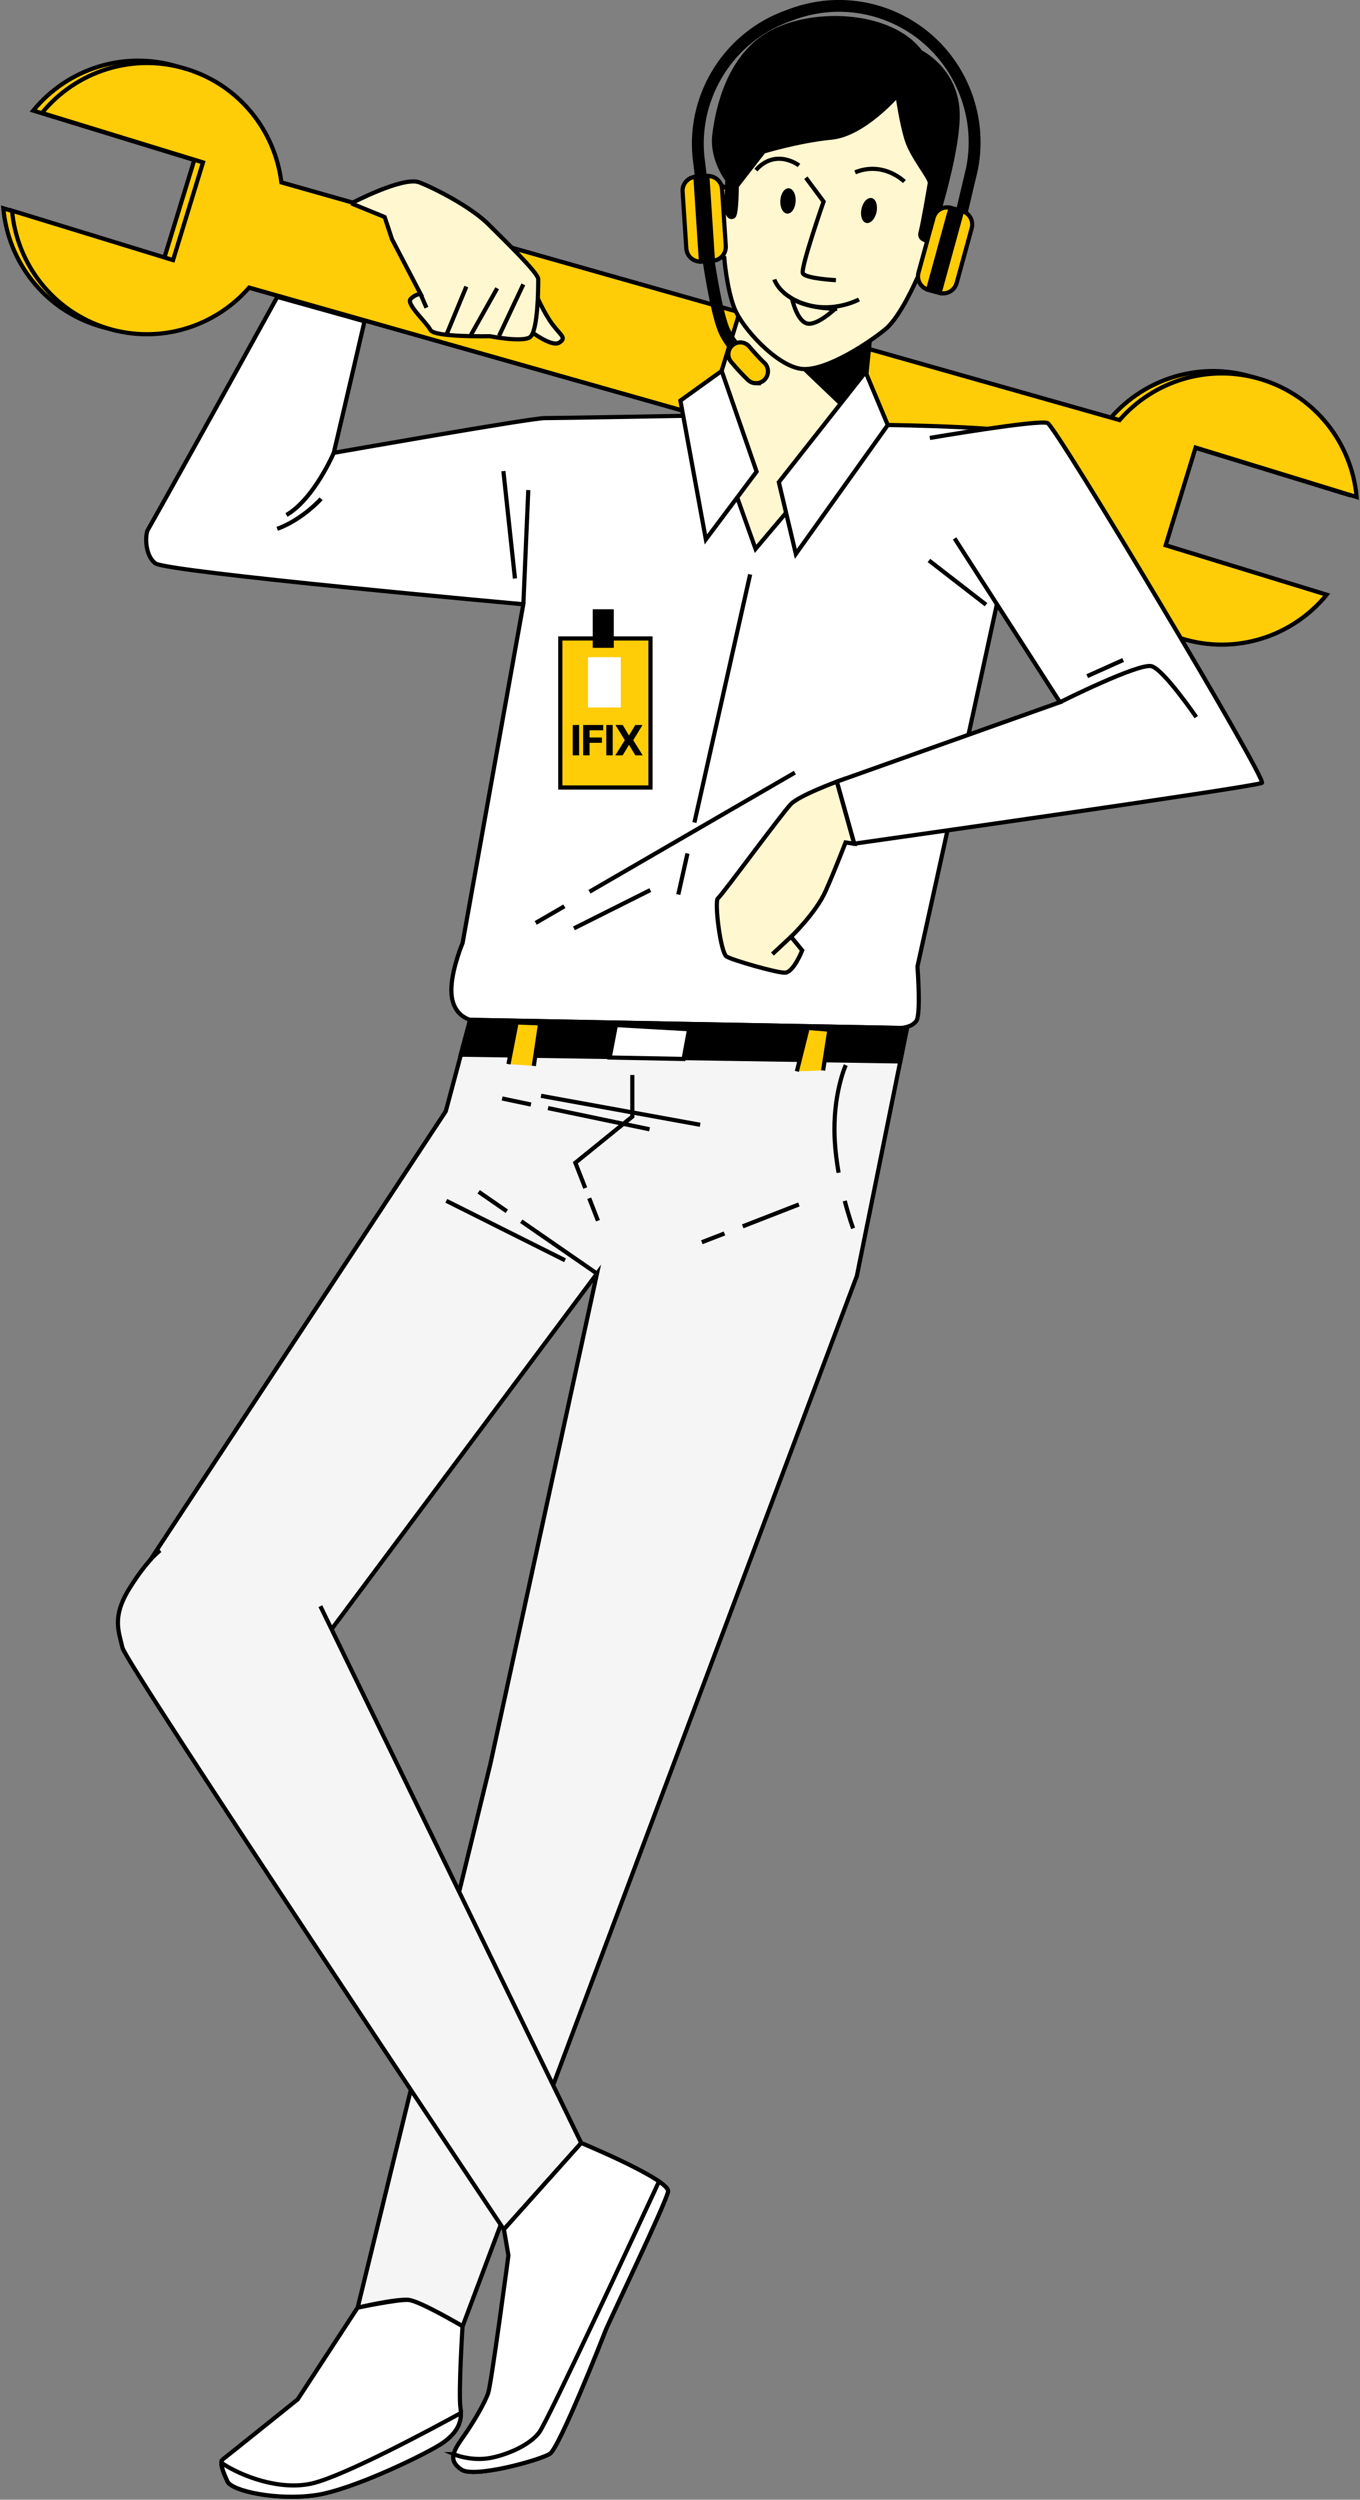 <svg width="326" height="599" viewBox="0 0 326 599" fill="none" xmlns="http://www.w3.org/2000/svg">
<rect x="0" y="0" width="326" height="599" fill="#808080" stroke="none"/>
<g clip-path="url(#clip0_190_307)">
<path d="M258.555 125.31L57.626 68.344C49.468 77.732 36.267 81.971 23.605 78.088C10.601 74.091 1.933 62.669 0.796 49.911L39.393 61.759L46.569 38.347L7.972 26.499C16.073 16.57 29.644 11.976 42.647 15.973C55.295 19.856 63.85 30.78 65.356 43.14L266.285 100.092C274.443 90.704 287.645 86.466 300.307 90.349C313.31 94.345 321.978 105.767 323.115 118.526L284.518 106.677L277.342 130.089L315.939 141.938C307.838 151.866 294.267 156.46 281.264 152.463C268.616 148.58 260.061 137.656 258.555 125.296V125.31Z" fill="#FFCD07" stroke="black" stroke-miterlimit="10"/>
<path d="M260.643 125.879L59.714 68.913C51.557 78.301 38.355 82.54 25.693 78.657C12.69 74.66 4.021 63.238 2.884 50.48L41.481 62.328L48.658 38.916L10.061 27.068C18.161 17.14 31.733 12.545 44.736 16.542C57.383 20.425 65.938 31.349 67.445 43.709L268.36 100.661C276.517 91.273 289.719 87.034 302.381 90.918C315.384 94.914 324.053 106.336 325.189 119.095L286.592 107.246L279.416 130.658L318.013 142.507C309.913 152.435 296.341 157.029 283.338 153.032C270.69 149.149 262.135 138.225 260.629 125.865L260.643 125.879Z" fill="#FFCD07" stroke="black" stroke-miterlimit="10"/>
<path d="M66.466 71.147L87.37 76.993C84.087 91.216 80.009 108.512 80.009 108.512C80.009 108.512 127.246 100.191 130.5 100.191C133.755 100.191 166.44 99.594 166.44 99.594L212.81 101.841C212.81 101.841 246.945 102.268 247.244 104.643C247.542 107.019 219.916 231.603 219.916 231.603C219.916 231.603 220.811 243.196 219.618 244.689C218.424 246.183 216.647 246.183 215.454 246.467C214.26 246.766 115.352 245.272 112.68 244.391C110.008 243.494 107.933 241.119 108.218 236.368C108.516 231.618 110.889 225.957 110.889 225.957L125.441 144.797C125.441 144.797 39.891 137.073 37.219 134.982C34.548 132.891 34.846 127.842 35.443 126.96C35.798 126.42 54.6 92.752 66.466 71.161V71.147Z" fill="white" stroke="black" stroke-miterlimit="10"/>
<path d="M208.746 79.24L206.458 101.571L181.106 131.526L169.694 99.551L177.809 73.152C177.809 73.152 185.17 80.264 192.261 81.274C199.353 82.284 208.746 79.24 208.746 79.24Z" fill="#FFF7D0" stroke="black" stroke-miterlimit="10"/>
<path d="M192.062 88.386L203.531 99.338L207.751 91.216L208.746 79.24L192.062 88.386Z" fill="black"/>
<path d="M207.479 89.139L212.809 101.841L190.767 132.735L186.689 115.539L207.479 89.139Z" fill="white" stroke="black" stroke-miterlimit="10"/>
<path d="M172.991 88.883L181.361 113.007L169.197 129.25L163.1 95.995L172.991 88.883Z" fill="white" stroke="black" stroke-miterlimit="10"/>
<path d="M222.885 104.942C222.885 104.942 249.019 100.476 251.108 101.372C253.183 102.268 303.689 186.699 302.495 187.596C301.301 188.492 204.766 202.161 204.766 202.161L200.602 187.297L254.078 168.266L228.825 129.023" fill="white"/>
<path d="M222.885 104.942C222.885 104.942 249.019 100.476 251.108 101.372C253.183 102.268 303.689 186.699 302.495 187.596C301.301 188.492 204.766 202.161 204.766 202.161L200.602 187.297L254.078 168.266L228.825 129.023" stroke="black" stroke-miterlimit="10"/>
<path d="M200.602 187.297C200.602 187.297 191.692 190.568 189.617 192.645C187.542 194.722 172.976 214.649 172.095 215.246C171.2 215.844 172.692 228.332 174.17 229.214C175.662 230.11 186.05 233.083 188.125 233.083C190.2 233.083 192.289 227.735 192.289 227.735L189.617 224.463C189.617 224.463 195.557 218.816 197.931 213.468C200.304 208.12 202.677 201.876 202.677 201.876L204.752 202.175L200.588 187.311L200.602 187.297Z" fill="#FFF7D0" stroke="black" stroke-miterlimit="10"/>
<path d="M189.617 224.463L185.155 228.616" stroke="black" stroke-miterlimit="10"/>
<path d="M254.079 168.266C254.079 168.266 273.093 158.75 276.063 159.646C279.033 160.542 286.75 171.836 286.75 171.836" stroke="black" stroke-miterlimit="10"/>
<path d="M269.227 158.153L260.615 162.021" stroke="black" stroke-miterlimit="10"/>
<path d="M164.791 204.507L162.588 214.35" stroke="black" stroke-miterlimit="10"/>
<path d="M179.812 137.642L166.454 197.097" stroke="black" stroke-miterlimit="10"/>
<path d="M135.289 217.167L128.411 221.149" stroke="black" stroke-miterlimit="10"/>
<path d="M190.541 185.135L141.3 213.682" stroke="black" stroke-miterlimit="10"/>
<path d="M155.881 213.283L137.577 222.458" stroke="black" stroke-miterlimit="10"/>
<path d="M125.455 144.782L126.635 117.43" stroke="black" stroke-miterlimit="10"/>
<path d="M217.414 246.353L205.392 305.751L110.889 557.424C110.889 557.424 100.899 551.493 97.943 551.123C94.987 550.753 85.735 552.972 85.735 552.972L117.568 422.584L143.105 305.168L68.725 404.805L29.503 383.697L106.853 266.281L112.722 244.376L217.457 246.353H217.414Z" fill="#F5F5F5" stroke="black" stroke-miterlimit="10"/>
<path d="M112.679 244.376L217.414 246.353L215.794 254.347L110.448 252.726L112.679 244.376Z" fill="black" stroke="black" stroke-miterlimit="10"/>
<path d="M165.188 246.624L163.866 253.75L146.145 253.408L147.637 245.628L165.188 246.624Z" fill="white" stroke="black" stroke-miterlimit="10"/>
<path d="M197.306 256.509L198.812 246.737L193.611 246.311L191.011 256.722" fill="#FFCD07"/>
<path d="M197.306 256.509L198.812 246.737L193.611 246.311L191.011 256.722" stroke="black" stroke-miterlimit="10"/>
<path d="M127.956 255.414L129.477 245.23L123.835 245.002L121.888 254.987" fill="#FFCD07"/>
<path d="M127.956 255.414L129.477 245.23L123.835 245.002L121.888 254.987" stroke="black" stroke-miterlimit="10"/>
<path d="M141.243 287.133L143.332 292.509" stroke="black" stroke-miterlimit="10"/>
<path d="M151.574 257.59V267.561L137.918 278.627L140.291 284.686" stroke="black" stroke-miterlimit="10"/>
<path d="M167.832 269.524L129.69 262.583" stroke="black" stroke-miterlimit="10"/>
<path d="M131.366 265.527L155.695 270.605" stroke="black" stroke-miterlimit="10"/>
<path d="M120.367 263.223L127.274 264.673" stroke="black" stroke-miterlimit="10"/>
<path d="M202.492 287.758C203.53 291.741 204.496 294.344 204.496 294.344" stroke="black" stroke-miterlimit="10"/>
<path d="M202.734 255.229C202.734 255.229 199.508 262.284 200.091 273.165C200.233 275.867 200.589 278.527 201.015 281.016" stroke="black" stroke-miterlimit="10"/>
<path d="M121.49 290.248L114.74 285.582" stroke="black" stroke-miterlimit="10"/>
<path d="M143.076 305.168L124.943 292.637" stroke="black" stroke-miterlimit="10"/>
<path d="M135.445 301.996L106.981 287.744" stroke="black" stroke-miterlimit="10"/>
<path d="M173.658 295.567L168.23 297.672" stroke="black" stroke-miterlimit="10"/>
<path d="M191.508 288.612L178.036 293.86" stroke="black" stroke-miterlimit="10"/>
<path d="M76.796 384.877L139.324 513.516L120.779 534.24C120.779 534.24 30.212 398.703 29.345 394.806C28.479 390.922 26.759 387.466 31.065 380.568C35.371 373.655 38.398 371.507 38.398 371.507" fill="#F5F5F5"/>
<path d="M76.796 384.877L139.324 513.516L120.779 534.24C120.779 534.24 30.212 398.703 29.345 394.806C28.479 390.922 26.759 387.466 31.065 380.568C35.371 373.655 38.398 371.507 38.398 371.507" stroke="black" stroke-miterlimit="10"/>
<path d="M85.707 552.987L71.354 574.948C71.354 574.948 54.514 588.474 53.491 589.243C52.468 590.011 53.491 592.301 54.514 594.605C55.537 596.909 66.252 599.199 75.433 597.919C84.613 596.639 102.732 587.706 106.043 585.402C109.354 583.098 110.889 580.552 110.378 576.982C109.866 573.412 110.875 557.424 110.875 557.424C110.875 557.424 100.515 551.308 97.929 551.123C95.342 550.938 85.722 552.972 85.722 552.972L85.707 552.987Z" fill="white" stroke="black" stroke-miterlimit="10"/>
<path d="M75.448 597.919C66.267 599.199 55.552 596.895 54.529 594.605C53.776 592.926 53.037 591.248 53.094 590.167C57.783 593.31 66.949 596.838 74.68 595.117C82.326 593.41 103.585 581.988 110.492 578.205C110.52 581.163 108.985 583.382 106.058 585.416C102.747 587.721 84.628 596.653 75.448 597.933V597.919Z" fill="white" stroke="black" stroke-miterlimit="10"/>
<path d="M139.325 513.502C139.325 513.502 160.641 522.335 160.13 525.151C159.618 527.967 145.848 556.557 145.08 558.605C144.313 560.653 134.109 586.44 131.821 587.962C129.519 589.499 113.702 593.837 110.647 591.789C107.592 589.74 108.345 587.706 110.903 584.122C113.461 580.552 116.26 575.702 117.028 573.397C117.795 571.093 121.874 540.455 121.874 540.455L120.794 534.211L139.339 513.487L139.325 513.502Z" fill="white" stroke="black" stroke-miterlimit="10"/>
<path d="M108.742 588.062C110.376 588.802 114.028 589.641 117.524 588.987C121.603 588.218 126.96 585.928 129.262 582.856C131.309 580.125 153.251 532.889 157.969 522.733C159.376 523.714 160.242 524.568 160.129 525.151C159.617 527.953 145.847 556.557 145.079 558.605C144.312 560.653 134.108 586.441 131.82 587.962C129.518 589.499 113.701 593.837 110.646 591.789C108.927 590.636 108.415 589.484 108.756 588.062H108.742Z" fill="white" stroke="black" stroke-miterlimit="10"/>
<path d="M80.008 108.512C80.008 108.512 75.304 119.535 68.668 123.404" stroke="black" stroke-miterlimit="10"/>
<path d="M76.967 119.521C76.967 119.521 72.547 124.499 66.451 126.718" stroke="black" stroke-miterlimit="10"/>
<path d="M120.666 112.879L123.438 138.624" stroke="black" stroke-miterlimit="10"/>
<path d="M222.672 134.3L236.357 144.896" stroke="black" stroke-miterlimit="10"/>
<path d="M224.717 52.002C224.717 52.002 229.336 48.488 230.984 55.145C232.647 61.788 226.366 67.52 224.533 67.889C222.685 68.259 219.729 66.965 219.729 66.965C219.729 66.965 215.85 75.826 212.354 78.785C208.844 81.743 197.958 89.125 192.061 88.386C186.163 87.646 177.85 78.6 176.016 73.792C174.169 68.985 173.615 61.788 173.615 61.788C173.615 61.788 165.315 60.308 165.315 51.817C165.315 43.325 169.934 42.955 172.137 44.065L174.354 45.174L176.571 30.951L218.266 16.186L225.456 42.586L224.717 52.002Z" fill="#FFF7D0" stroke="black" stroke-miterlimit="10"/>
<path d="M220.667 12.488C220.667 12.488 228.966 16.556 229.52 26.527C230.075 36.498 222.884 57.734 222.884 57.734C222.884 57.734 220.113 57.734 220.667 55.7C221.221 53.666 222.699 44.989 222.884 43.88C223.069 42.77 218.635 37.607 217.356 33.539C216.063 29.471 215.139 22.829 215.139 22.829C215.139 22.829 207.024 32.245 199.279 32.985C191.534 33.724 183.05 36.313 183.05 36.313L176.599 44.62C176.599 44.62 176.599 51.262 175.86 51.817C175.121 52.371 174.382 51.632 174.197 50.337C174.012 49.043 174.382 43.14 174.382 43.14C174.382 43.14 170.502 38.162 171.241 32.245C171.98 26.342 174.566 13.228 185.083 7.695C195.599 2.162 213.86 3.257 220.681 12.503L220.667 12.488Z" fill="black" stroke="black" stroke-miterlimit="10"/>
<path d="M206.499 50.053C206.143 51.703 206.655 53.211 207.664 53.424C208.659 53.637 209.753 52.485 210.108 50.835C210.463 49.185 209.952 47.678 208.943 47.464C207.934 47.251 206.854 48.403 206.499 50.053Z" fill="black"/>
<path d="M187.045 48.047C186.945 49.726 187.684 51.134 188.707 51.191C189.731 51.248 190.626 49.939 190.725 48.261C190.825 46.583 190.086 45.174 189.063 45.117C188.04 45.06 187.144 46.369 187.045 48.047Z" fill="black"/>
<path d="M193.168 42.586L197.417 48.303C197.417 48.303 191.889 64.177 192.443 65.471C192.998 66.766 200.373 67.136 200.373 67.136" stroke="black" stroke-miterlimit="10"/>
<path d="M205.902 71.758C205.902 71.758 200.19 74.902 193.539 73.053C186.902 71.204 185.609 66.965 185.609 66.965" stroke="black" stroke-miterlimit="10"/>
<path d="M200.189 73.977C200.189 73.977 195.755 78.23 193.368 77.49C190.966 76.751 189.858 71.588 189.858 71.588C189.858 71.588 192.998 73.806 200.189 73.991V73.977Z" stroke="black" stroke-miterlimit="10"/>
<path d="M216.787 43.51C216.787 43.51 211.813 38.532 204.978 41.291" stroke="black" stroke-miterlimit="10"/>
<path d="M191.521 39.641C191.521 39.641 185.993 35.388 181.19 40.751" stroke="black" stroke-miterlimit="10"/>
<path d="M128.454 70.478C128.454 70.478 130.316 74.902 132.405 77.689C134.494 80.477 135.886 80.947 134.025 82.113C132.163 83.279 126.82 79.098 126.82 79.098C126.82 79.098 126.592 72.583 128.44 70.492L128.454 70.478Z" fill="#FFF7D0" stroke="black" stroke-miterlimit="10"/>
<path d="M84.157 48.744C84.157 48.744 96.635 42.202 100.5 43.695C104.365 45.188 112.977 49.641 117.141 53.808C121.305 57.976 129.021 65.4 129.021 66.894C129.021 68.387 129.021 79.681 126.947 80.861C124.872 82.042 117.44 80.563 117.44 80.563C117.44 80.563 104.067 80.861 103.186 79.069C102.291 77.291 97.246 72.825 98.439 71.63C99.633 70.436 100.813 70.436 100.813 70.436L93.977 57.35L92.201 52.002L84.186 48.73L84.157 48.744Z" fill="#FFF7D0" stroke="black" stroke-miterlimit="10"/>
<path d="M111.785 68.672L107.096 80.008" stroke="black" stroke-miterlimit="10"/>
<path d="M125.441 68.145L119.629 80.477" stroke="black" stroke-miterlimit="10"/>
<path d="M119.174 69.084L112.893 80.236" stroke="black" stroke-miterlimit="10"/>
<path d="M100.799 70.45L102.22 73.735" stroke="black" stroke-miterlimit="10"/>
<path d="M177.424 86.295C177.751 86.295 178.077 86.181 178.348 85.953C178.944 85.441 179.015 84.545 178.504 83.948C176.614 81.729 175.306 79.766 174.724 78.273C172.905 73.579 171.242 62.029 171.214 61.916C171.1 61.133 170.389 60.593 169.608 60.706C168.826 60.82 168.286 61.531 168.4 62.314C168.471 62.797 170.119 74.304 172.066 79.297C172.777 81.117 174.212 83.294 176.33 85.783C176.614 86.11 177.012 86.281 177.41 86.281L177.424 86.295Z" fill="black"/>
<path d="M181.247 91.828C182.043 91.828 182.839 91.501 183.393 90.846C184.416 89.652 184.288 87.859 183.109 86.835C183.109 86.835 181.958 85.811 179.599 83.038C178.575 81.843 176.785 81.701 175.591 82.725C174.397 83.749 174.255 85.541 175.278 86.736C177.936 89.851 179.257 91.017 179.4 91.145C179.94 91.614 180.593 91.842 181.261 91.842L181.247 91.828Z" fill="#FFCD07" stroke="black" stroke-miterlimit="10"/>
<path d="M231.995 50.878L234.397 40.708C237.139 26.94 231.043 12.716 219.205 5.249C210.266 -0.384 199.438 -1.55 189.504 2.048L188.225 2.518C173.772 7.766 164.621 22.146 165.985 37.465L166.809 44.321L169.637 43.98L168.813 37.166C167.576 23.17 175.947 9.999 189.191 5.177L190.47 4.708C199.565 1.408 209.485 2.475 217.684 7.638C228.513 14.48 234.112 27.509 231.611 40.082L229.21 50.209L231.981 50.864L231.995 50.878Z" fill="black"/>
<path d="M227.907 49.819L230.579 50.555C232.364 51.047 233.414 52.895 232.923 54.682L229.308 67.834C228.817 69.621 226.971 70.672 225.185 70.18L222.513 69.445C220.727 68.953 219.678 67.105 220.169 65.318L223.783 52.166C224.275 50.378 226.121 49.328 227.907 49.819Z" fill="#FFCD07" stroke="black" stroke-miterlimit="10"/>
<path d="M227.851 49.804L230.619 50.566L225.225 70.192L222.458 69.43L227.851 49.804Z" fill="black" stroke="black" stroke-miterlimit="10"/>
<path d="M166.75 42.363L169.515 42.182C171.363 42.06 172.96 43.461 173.081 45.311L173.975 58.922C174.096 60.772 172.697 62.37 170.848 62.492L168.083 62.674C166.235 62.795 164.638 61.394 164.517 59.544L163.623 45.933C163.501 44.083 164.901 42.485 166.75 42.363Z" fill="#FFCD07" stroke="black" stroke-miterlimit="10"/>
<path d="M166.694 42.367L169.559 42.179L170.892 62.489L168.028 62.677L166.694 42.367Z" fill="black" stroke="black" stroke-miterlimit="10"/>
<path d="M134.309 152.989H155.924V188.705H134.309V152.989Z" fill="#FFCD07" stroke="black" stroke-miterlimit="10"/>
<path d="M140.96 157.484H148.805V169.532H140.96V157.484Z" fill="white"/>
<path d="M138.818 173.727V181H137.28V173.727H138.818ZM139.783 181V173.727H144.598V174.995H141.321V176.728H144.279V177.996H141.321V181H139.783ZM146.87 173.727V181H145.333V173.727H146.87ZM149.277 173.727L150.744 176.206H150.801L152.274 173.727H154.011L151.791 177.364L154.061 181H152.292L150.801 178.518H150.744L149.252 181H147.491L149.767 177.364L147.534 173.727H149.277Z" fill="black"/>
<path d="M142.082 145.991H147.127V155.237H142.082V145.991Z" fill="black"/>
</g>
<defs>
<clipPath id="clip0_190_307">
<rect width="326" height="599" fill="white" transform="matrix(-1 0 0 1 326 0)"/>
</clipPath>
</defs>
</svg>
